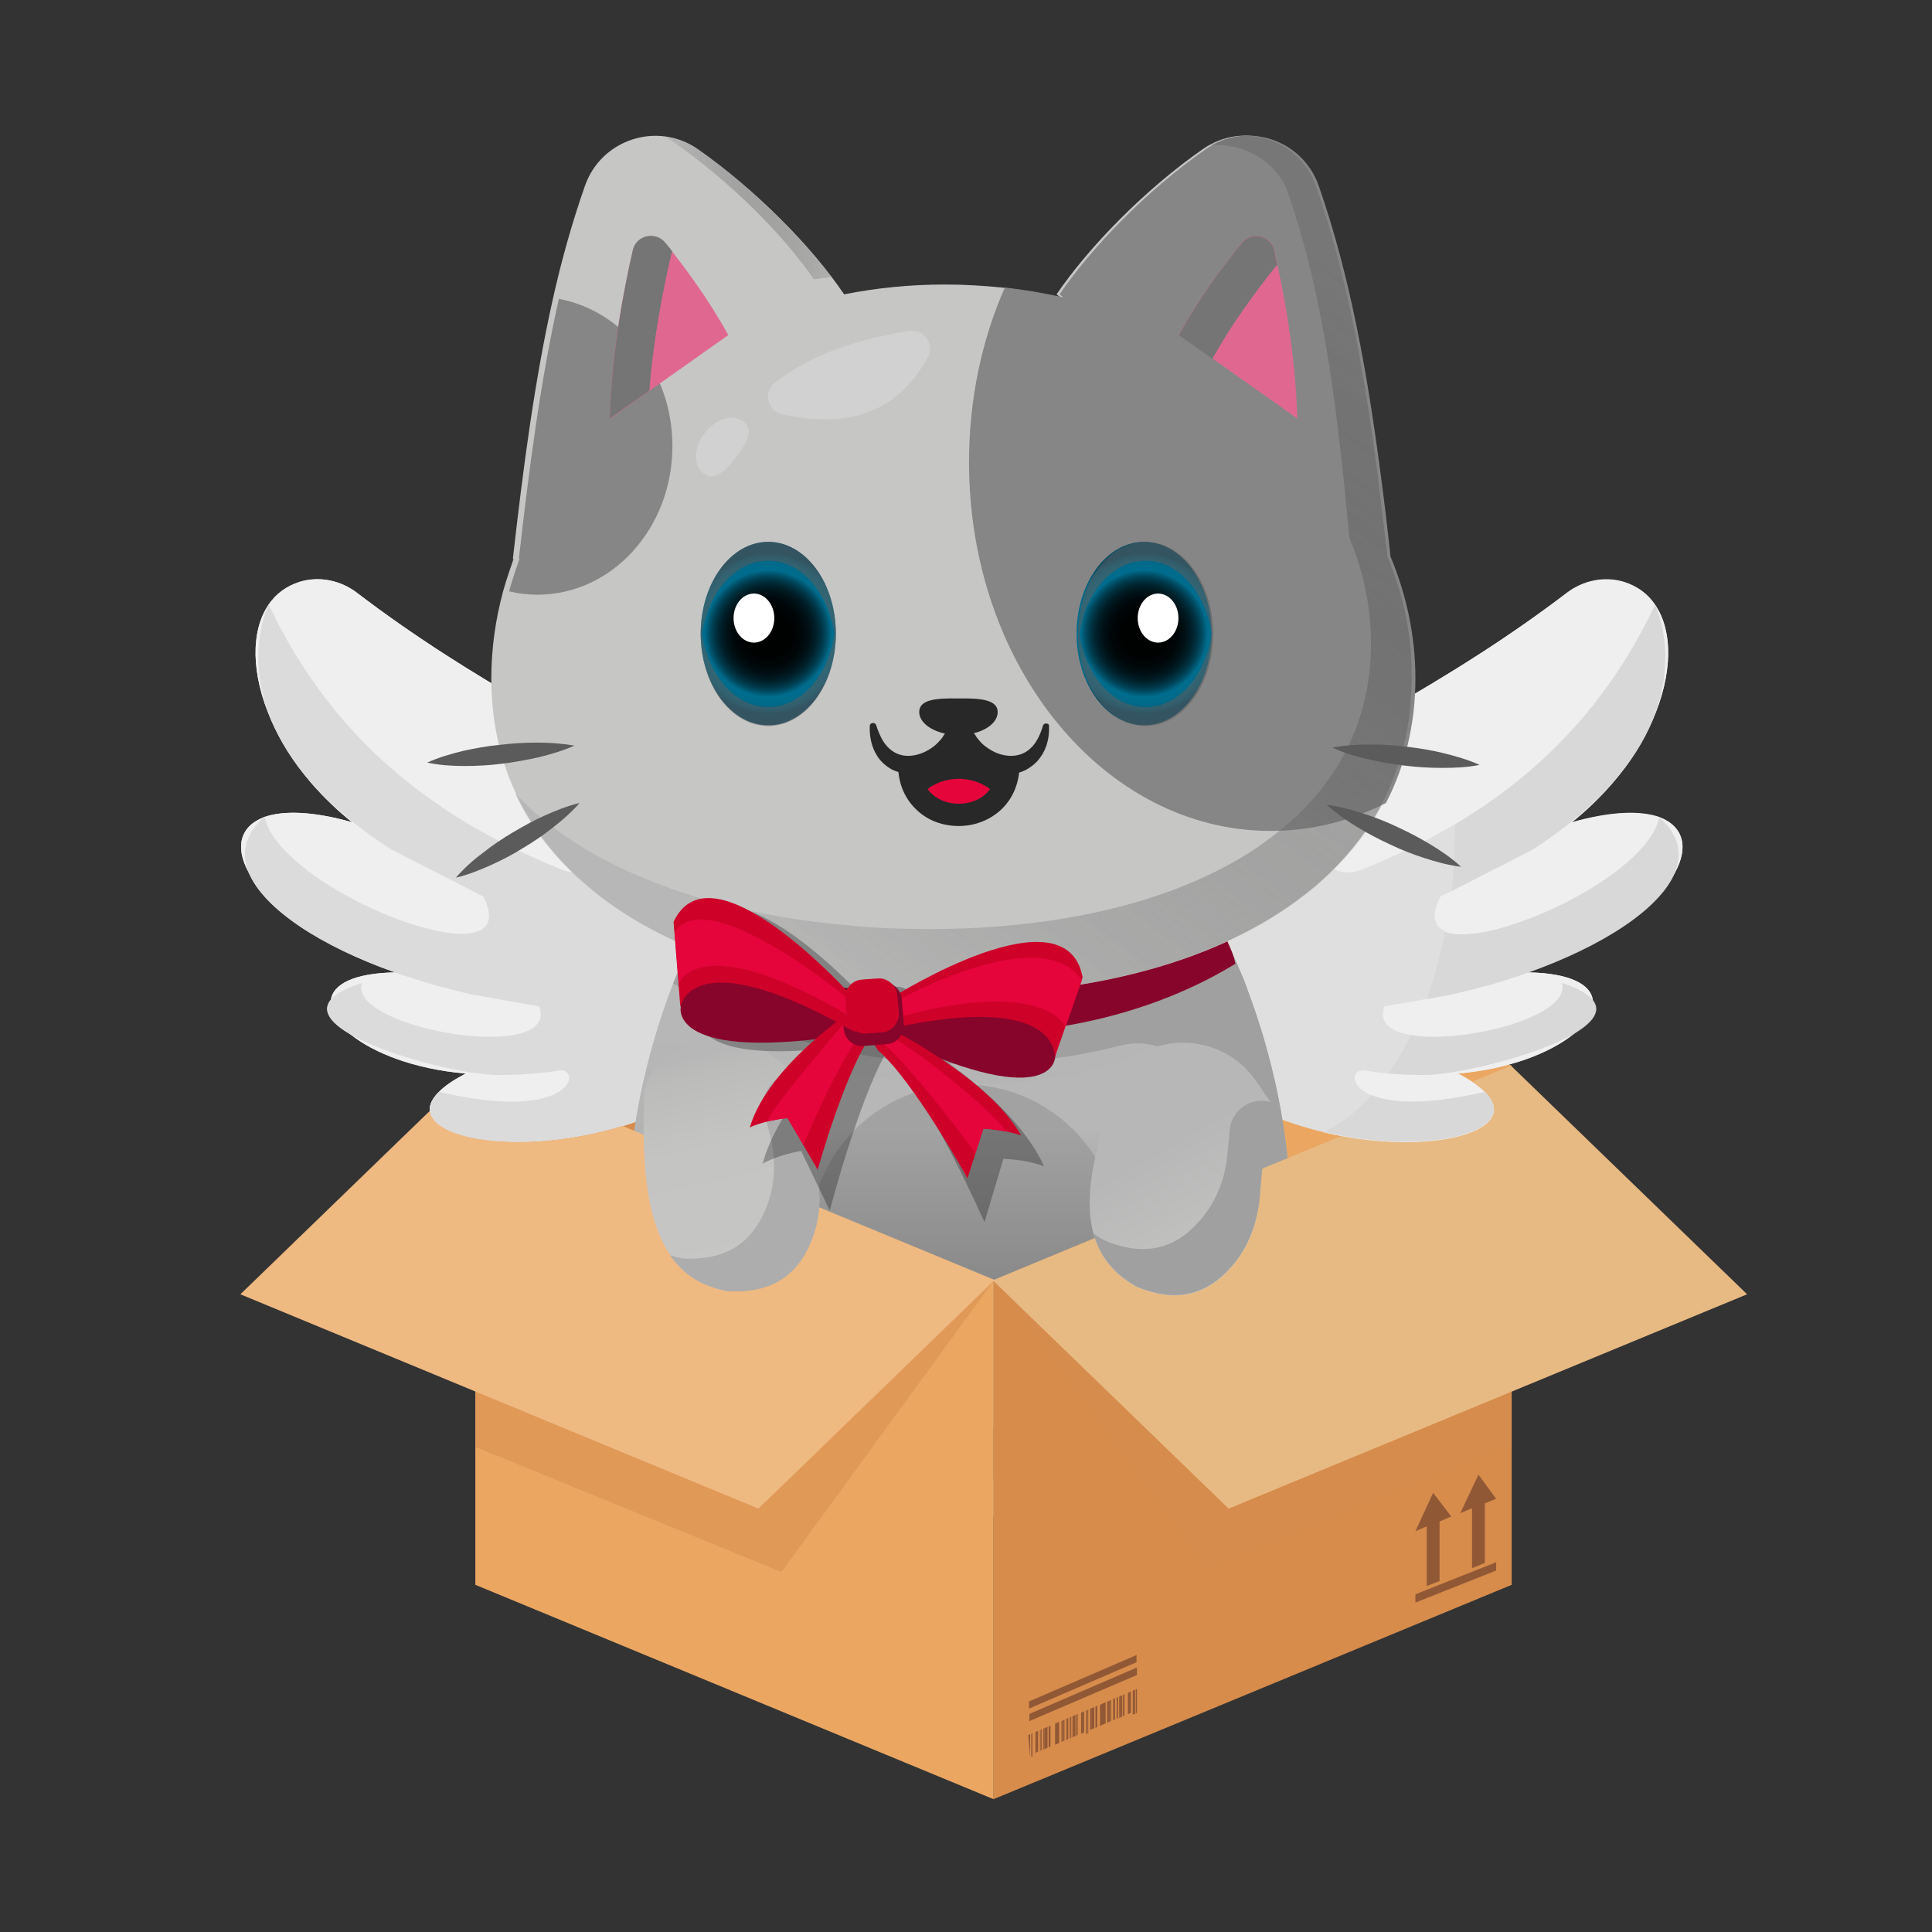 <?xml version="1.0" encoding="utf-8"?>
<!-- Generator: Adobe Illustrator 24.3.0, SVG Export Plug-In . SVG Version: 6.00 Build 0)  -->
<svg version="1.1" id="Layer_29" xmlns="http://www.w3.org/2000/svg" xmlns:xlink="http://www.w3.org/1999/xlink" x="0px" y="0px"
	 viewBox="0 0 512 512" style="enable-background:new 0 0 512 512;" xml:space="preserve">
<rect x="0" y="0" width="512" height="512" fill="#333333" stroke="none"/>
<style type="text/css">
	.st0{fill:#D78C4C;}
	.st1{fill:#EBA762;}
	.st2{fill:#EFEFEF;}
	.st3{opacity:0.3;}
	.st4{fill:#B7B7B7;}
	.st5{fill:#E5E5E5;}
	.st6{fill:#DBDBDB;}
	.st7{fill:url(#SVGID_1_);}
	.st8{fill:url(#SVGID_2_);}
	.st9{fill:url(#SVGID_3_);}
	.st10{fill:url(#SVGID_4_);}
	.st11{fill:url(#SVGID_5_);}
	.st12{fill:#A0A0A0;}
	.st13{fill:#FFFFFF;}
	.st14{fill:url(#SVGID_6_);}
	.st15{opacity:0.38;}
	.st16{fill:#828282;}
	.st17{fill:#575756;}
	.st18{fill:#87042A;}
	.st19{fill:#C6C6C5;}
	.st20{fill:#868686;}
	.st21{opacity:0.56;}
	.st22{fill:url(#SVGID_7_);}
	.st23{fill:url(#SVGID_8_);}
	.st24{fill:#E06890;}
	.st25{fill:#757575;}
	.st26{fill:#282828;}
	.st27{fill:#E5053B;}
	.st28{fill:url(#SVGID_9_);}
	.st29{fill:url(#SVGID_10_);}
	.st30{opacity:0.54;}
	.st31{fill:#5E5E5E;}
	.st32{opacity:0.2;}
	.st33{opacity:0.5;fill:#D78C4C;enable-background:new    ;}
	.st34{fill:#E8BA83;}
	.st35{fill:#EFB982;}
	.st36{fill:#915835;}
	.st37{fill:url(#SVGID_11_);}
	.st38{fill:#ADADAD;}
	.st39{fill:url(#SVGID_12_);}
	.st40{fill:#D8D8D8;}
	.st41{fill:#5B5B5B;}
	.st42{opacity:0.28;enable-background:new    ;}
	.st43{fill:#CE0229;}
</style>
<g>
	<g>
		<g>
			<polygon class="st0" points="126,420 263.3,397.1 263.3,225.6 126,282.4 			"/>
			<polygon class="st1" points="400.6,420 263.3,397.1 263.3,225.6 400.6,282.4 			"/>
		</g>
		<g>
			<g>
				<g>
					<path class="st2" d="M443.9,231.2L443.9,231.2c-4.7,8.5-17.7,18.8-39.1,26.5c0.1,0,0.2,0,0.3,0c11.1,0.2,16.4,3.2,17,7.2
						c0.5,2.8-1.4,6.2-5.3,9.3l0,0c-6,4.8-16.6,9.1-30.4,10.3c3.2,1.7,5.6,3.3,7.1,4.9c14.3,14.3-38,22-73.7-3l-6.4-70.4l22.2-11.3
						c11.1-5.4,22-11,32.6-17c16.4-9.3,32.2-19.3,47-30.6c4.3-3.3,10-4.5,15.2-2.9c3.5,1.1,6.3,3.2,8.2,6c4.8,7,4.7,18.5-0.7,30.7
						c-2.5,5.5-6,11.2-10.7,16.7l0,0c-3.1,3.6-6.6,7-10.7,10.3c10.6-3,18.3-3.1,23.2-1.4C446.1,218.9,447.6,224.5,443.9,231.2z"/>
				</g>
			</g>
			<g class="st3">
				<path class="st4" d="M443.9,231.2L443.9,231.2c-4,9.7-19.2,19.6-38.8,26.5c-6.5,2.3-13.4,4.3-20.6,5.9l-17.6,3.1
					c-5.8,15.5,50.8,6,47-6.2c4.3,1.4,6.9,2.9,8.2,4.4c2.6,3.1-0.1,6.3-5.3,9.3l0,0c-10.5,6-31.1,10.8-39.4,10.7c0,0-9.2,0-15.5-1.2
					s-5,13.9,30.5,5.9c0.4-0.1,0.7-0.2,1.1-0.2c14.3,14.3-38,22-73.7-3l-6.4-70.4l22.2-11.3c11.1-5.4,22-11,32.6-17l3.2,0.2
					c0,0-15.7,12.4-23,30c-3.2,7.8,4.5,15.7,12.4,12.6c33.1-13.2,60.7-34.1,77.8-70.3c0,0,6.6,13.1-0.7,30.7
					c-2.2,5.2-5.6,10.9-10.7,16.7l0,0c-5.1,5.8-12,11.7-21.1,17.5l-24.4,12.5c-12.2,24.2,54-1.3,58-21.2
					C444.9,221.1,445.9,226.1,443.9,231.2z"/>
			</g>
		</g>
		<g>
			<g>
				<g>
					<path class="st2" d="M65.9,231.2L65.9,231.2c4.7,8.5,17.7,18.8,39.1,26.5c-0.1,0-0.2,0-0.3,0c-11.1,0.2-16.4,3.2-17,7.2
						c-0.5,2.8,1.4,6.2,5.3,9.3l0,0c6,4.8,16.6,9.1,30.4,10.3c-3.2,1.7-5.6,3.3-7.1,4.9c-14.3,14.3,38,22,73.7-3l6.4-70.4
						l-22.2-11.3c-11.1-5.4-22-11-32.6-17c-16.4-9.3-32.2-19.3-47-30.6c-4.3-3.3-10-4.5-15.2-2.9c-3.5,1.1-6.3,3.2-8.2,6
						c-4.8,7-4.7,18.5,0.7,30.7c2.5,5.5,6,11.2,10.7,16.7l0,0c3.1,3.6,6.6,7,10.7,10.3c-10.6-3-18.3-3.1-23.2-1.4
						C63.6,218.9,62.2,224.5,65.9,231.2z"/>
				</g>
			</g>
			<g>
				<path class="st5" d="M65.9,231.2L65.9,231.2c4,9.7,19.2,19.6,38.8,26.5c6.5,2.3,13.4,4.3,20.6,5.9l17.6,3.1
					c5.8,15.5-50.8,6-47-6.2c-4.3,1.4-6.9,2.9-8.2,4.4c-2.6,3.1,0.1,6.3,5.3,9.3l0,0c10.5,6,31.1,10.8,39.4,10.7c0,0,9.2,0,15.5-1.2
					s5,13.9-30.5,5.9c-0.4-0.1-0.7-0.2-1.1-0.2c-14.3,14.3,38,22,73.7-3l6.4-70.4l-22.2-11.3c-11.1-5.4-22-11-32.6-17l-3.2,0.2
					c0,0,15.7,12.4,23,30c3.2,7.8-4.5,15.7-12.4,12.6c-33.1-13.2-60.7-34.1-77.8-70.3c0,0-6.6,13.1,0.7,30.7
					c2.2,5.2,5.6,10.9,10.7,16.7l0,0c5.1,5.8,12,11.7,21.1,17.5l24.4,12.5c12.2,24.2-54-1.3-58-21.2
					C64.9,221.1,63.8,226.1,65.9,231.2z"/>
			</g>
		</g>
		<g>
			<g>
				<g>
					<path class="st2" d="M65.9,231.2L65.9,231.2c4.7,8.5,17.7,18.8,39.1,26.5c-0.1,0-0.2,0-0.3,0c-11.1,0.2-16.4,3.2-17,7.2
						c-0.5,2.8,1.4,6.2,5.3,9.3l0,0c6,4.8,16.6,9.1,30.4,10.3c-3.2,1.7-5.6,3.3-7.1,4.9c-14.3,14.3,38,22,73.7-3l6.4-70.4
						l-22.2-11.3c-11.1-5.4-22-11-32.6-17c-16.4-9.3-32.2-19.3-47-30.6c-4.3-3.3-10-4.5-15.2-2.9c-3.5,1.1-6.3,3.2-8.2,6
						c-4.8,7-4.7,18.5,0.7,30.7c2.5,5.5,6,11.2,10.7,16.7l0,0c3.1,3.6,6.6,7,10.7,10.3c-10.6-3-18.3-3.1-23.2-1.4
						C63.6,218.9,62.2,224.5,65.9,231.2z"/>
				</g>
			</g>
			<g>
				<path class="st6" d="M65.9,231.2L65.9,231.2c4,9.7,19.2,19.6,38.8,26.5c6.5,2.3,13.4,4.3,20.6,5.9l17.6,3.1
					c5.8,15.5-50.8,6-47-6.2c-4.3,1.4-6.9,2.9-8.2,4.4c-2.6,3.1,0.1,6.3,5.3,9.3l0,0c10.5,6,31.1,10.8,39.4,10.7c0,0,9.2,0,15.5-1.2
					s5,13.9-30.5,5.9c-0.4-0.1-0.7-0.2-1.1-0.2c-14.3,14.3,38,22,73.7-3l6.4-70.4l-22.2-11.3c-11.1-5.4-22-11-32.6-17l-3.2,0.2
					c0,0,15.7,12.4,23,30c3.2,7.8-4.5,15.7-12.4,12.6c-33.1-13.2-60.7-34.1-77.8-70.3c0,0-6.6,13.1,0.7,30.7
					c2.2,5.2,5.6,10.9,10.7,16.7l0,0c5.1,5.8,12,11.7,21.1,17.5l24.4,12.5c12.2,24.2-54-1.3-58-21.2
					C64.9,221.1,63.8,226.1,65.9,231.2z"/>
			</g>
		</g>
		<g>
			<g>
				<linearGradient id="SVGID_1_" gradientUnits="userSpaceOnUse" x1="254.193" y1="433.009" x2="254.193" y2="251.6">
					<stop  offset="0" style="stop-color:#A0A0A0"/>
					<stop  offset="0.88" style="stop-color:#B7B7B7"/>
				</linearGradient>
				<path class="st7" d="M331,367.8L331,367.8l-4.4,42.1c-0.5,4.8-2.1,9.4-4.9,13.3c-7.4,10.3-19.9,12.6-31.4,6.2
					c-10.1-5.6-16.1-16.4-16.2-27.9c0-3.5,0-7,0.1-10.2c0.1,0,0.2,0,0.2,0h-0.2l0,0c-11.6,2.2-23.2,2.5-34.8,0.9
					c-1.7-0.2-3.4-0.5-5.1-0.8v-0.1h-0.4c0.2,0,0.3,0.1,0.4,0.1c0.1,3.2,0.2,6.6,0.1,10.1c-0.1,11.5-6.1,22.3-16.2,27.9
					c-4,2.3-8.2,3.4-12.3,3.6c-7.4,0.2-14.4-3.1-19.2-9.7c-2.8-3.9-4.4-8.5-4.9-13.3l-4.4-42.1l0,0c-19.3-32.2-10.4-83.3,4.8-116.3
					H326C341.4,284.5,350.3,335.7,331,367.8z"/>
			</g>
			<g>
				<linearGradient id="SVGID_2_" gradientUnits="userSpaceOnUse" x1="234.1" y1="391.353" x2="234.1" y2="391.278">
					<stop  offset="0" style="stop-color:#A0A0A0"/>
					<stop  offset="0.88" style="stop-color:#B7B7B7"/>
				</linearGradient>
				<path class="st8" d="M234.3,391.3L234.3,391.3c-0.2,0.1-0.3,0-0.4,0H234.3z"/>
			</g>
			<g>
				<linearGradient id="SVGID_3_" gradientUnits="userSpaceOnUse" x1="234.1" y1="391.353" x2="234.1" y2="391.278">
					<stop  offset="0" style="stop-color:#A0A0A0"/>
					<stop  offset="0.88" style="stop-color:#B7B7B7"/>
				</linearGradient>
				<path class="st9" d="M233.9,391.3h0.4v0.1C234.2,391.3,234,391.3,233.9,391.3z"/>
			</g>
		</g>
		<path class="st12" d="M328.9,258c-0.9-2.2-4.5-9.9-5.4-12l-139,1c-0.8,1.7-3.7,7.9-4.5,9.7c-0.5,1.3-1,2.6-1.6,3.9
			c20.4,13.3,48.1,21.4,78.5,21.4c28.3,0,54.2-7,74-18.6C330.4,261.5,329.7,259.7,328.9,258z"/>
		<path class="st12" d="M326.1,251.5h-22.3c11.7,21.5,18.6,47.7,18.6,76c0,39.9-13.7,75.6-35.4,99.9c1,0.7,2,1.4,3.1,2
			c11.5,6.4,24,4.1,31.4-6.2c2.8-3.9,4.4-8.5,4.9-13.3l4.4-42.1l0,0C350.3,335.7,341.4,284.5,326.1,251.5z"/>
		<g>
			<g>
				<path class="st13" d="M307.7,432.5c-5.6,1.1-11.7,0.1-17.5-3.1c-10.1-5.6-16.1-16.4-16.2-27.9c0-3,0-6,0.1-8.8
					c0.6-0.1,1.2-0.1,1.8-0.2l-0.8-16l0,0c4.6,0,8.3,3.8,8.2,8.4l-0.1,6.5c-0.1,3.2-0.2,6.7-0.1,10.3c0.1,11.5,6.2,22.2,16.2,27.8
					C302.1,431,304.9,432,307.7,432.5z"/>
			</g>
		</g>
		<linearGradient id="SVGID_4_" gradientUnits="userSpaceOnUse" x1="258.476" y1="402" x2="258.476" y2="277.7">
			<stop  offset="0.434" style="stop-color:#868686"/>
			<stop  offset="0.828" style="stop-color:#B7B7B7"/>
		</linearGradient>
		<path class="st10" d="M197.4,277.7c0,0,63,21.3,107,0.3l16.6,89.9L263,402l-57-25.5C206,376.5,191.4,303.4,197.4,277.7z"/>
		<g class="st15">
			<ellipse class="st16" cx="255.5" cy="328.4" rx="41" ry="41"/>
		</g>
		<g>
			<path class="st17" d="M234.3,391.4c0.1,3.2,0.2,6.6,0.1,10.1c-0.1,11.5-6.1,22.3-16.2,27.9c-4,2.3-8.2,3.4-12.3,3.6
				c14.7-7.5,14.1-39.5,12.9-54.1c-0.3-3.5,3.1-6.2,6.4-5.1c5.8,1.8,8.5,2.7,8.5,2.7l2.8,15.3C235,391.5,236,391.7,234.3,391.4z"/>
		</g>
		<g>
			<path class="st17" d="M233.9,376.4c0,0,24.2,3.8,38.6,0v15.8l-35.8-0.5L233.9,376.4z"/>
		</g>
		<path class="st12" d="M297.8,276.9c0,0,10.9-3.1,19.3,8l12-2.5L318.5,262l-20.7,5.8V276.9z"/>
		<path class="st18" d="M325.5,250c-0.9-2.2-4.3-9.9-5.2-12l-132.6,1c-0.8,1.7-3.5,7.9-4.3,9.7c-0.5,1.3-1,2.6-1.5,3.9
			c19.5,13.3,45.9,21.4,74.9,21.4c27,0,51.7-7,70.6-18.6C327,253.5,326.3,251.7,325.5,250z"/>
		<g>
			<path class="st19" d="M374.3,179.8c0,12.3-2.8,23.3-7.8,33c-3.6,7-8.4,13.2-14.2,18.8c-2,1.9-4.1,3.8-6.4,5.5l0,0
				c-22.4,17.5-56,26.5-93.7,26.5c-4.9,0-9.7-0.2-14.4-0.5l0,0c-31.7-2-59.8-10.8-79.2-26l0,0c-1.9-1.5-3.8-3.1-5.5-4.7
				c-14.4-13.3-22.9-30.9-22.9-52.6c0-7.8,1.1-15.6,3.1-23c0.8-2.9,1.8-5.8,2.8-8.7l-0.2,0.1c2.7-23.8,5.7-47,10.6-68.9
				c2.3-10.3,5.1-20.3,8.5-30c4.3-12.4,19.2-17.2,29.9-9.8c15.4,10.8,30.3,25.9,38.8,38.5c8.6-1.7,17.5-2.6,26.7-2.6
				c5.1,0,10.2,0.3,15.1,0.8c5.3,0.6,10.5,1.5,15.5,2.6l-1-0.8c8.6-12.6,23.4-27.8,38.8-38.5c10.7-7.5,25.6-2.6,29.9,9.8
				C357,72.8,361.5,98.4,365,125c1,7.4,1.9,14.9,2.7,22.5C372,157.8,374.3,168.7,374.3,179.8z"/>
		</g>
		<g>
			<path class="st20" d="M178.2,118.2c0,21.8-16,39.4-35.8,39.4c-2.6,0-5-0.3-7.5-0.9c0.8-2.9,1.8-5.8,2.8-8.7l-0.2,0.1
				c2.7-23.8,5.7-47,10.6-68.9C165.2,82.4,178.2,98.6,178.2,118.2z"/>
		</g>
		<g>
			<path class="st20" d="M375.1,179.8c0,12.3-2.8,23.3-7.8,33c-9.4,4.8-19.8,7.4-30.6,7.4c-44.1,0-79.9-43.7-79.9-97.7
				c0-16.7,3.4-32.5,9.5-46.3c5.3,0.6,10.5,1.5,15.5,2.6l-1-0.8c8.6-12.6,23.4-27.8,38.8-38.5c10.7-7.5,25.6-2.6,29.9,9.8
				c8.2,23.5,12.8,49.1,16.3,75.7c1,7.4,1.9,14.9,2.7,22.5C372.8,157.8,375.1,168.7,375.1,179.8z"/>
		</g>
		<g class="st21">
			<linearGradient id="SVGID_5_" gradientUnits="userSpaceOnUse" x1="176.1" y1="55.1" x2="220.3" y2="55.1">
				<stop  offset="0" style="stop-color:#ABABAB"/>
				<stop  offset="0.189" style="stop-color:#909090;stop-opacity:0.849"/>
				<stop  offset="0.594" style="stop-color:#4B4B4B;stop-opacity:0.525"/>
				<stop  offset="1" style="stop-color:#000000;stop-opacity:0.2"/>
			</linearGradient>
			<path class="st11" d="M178,37.3c15.1,10.4,29.5,24.8,37.7,36.7c1.5-0.2,3.1-0.4,4.6-0.6c-8.8-11.5-21.9-24.4-35.4-33.8
				c-2.7-1.9-5.7-3-8.8-3.4C176.8,36.5,177.4,36.9,178,37.3z"/>
			<linearGradient id="SVGID_6_" gradientUnits="userSpaceOnUse" x1="213.704" y1="262.561" x2="356.26" y2="72.406">
				<stop  offset="0" style="stop-color:#ABABAB"/>
				<stop  offset="0.189" style="stop-color:#909090;stop-opacity:0.849"/>
				<stop  offset="0.594" style="stop-color:#4B4B4B;stop-opacity:0.525"/>
				<stop  offset="1" style="stop-color:#000000;stop-opacity:0.2"/>
			</linearGradient>
			<path class="st14" d="M367.7,147.5c-0.9-7.6-1.8-15.1-2.7-22.5c-3.5-26.6-8-52.2-16.3-75.7c-4.1-11.7-17.6-16.7-28.2-10.8
				c8.9-0.8,17.9,4.1,20.9,12.8c7.6,22,11.4,45.7,14.1,70.4c0.8,6.9,1.4,13.8,2.1,20.8c4,9.6,6,19.7,5.7,30
				c-0.3,11.4-3.4,21.4-8.7,30.2c-3.8,6.3-8.8,12-14.8,16.9c-2.1,1.7-4.2,3.3-6.5,4.9l0,0c-22.9,15.5-56.8,22.7-94.4,21.6
				c-4.9-0.1-9.7-0.4-14.4-0.9l0,0c-31.7-2.8-59.4-11.8-78.5-26.4l0,0c-1.9-1.4-3.7-2.9-5.4-4.5c-1.4-1.3-2.8-2.7-4.1-4.1
				c3.9,8.4,9.4,15.8,16.4,22.2c1.8,1.6,3.6,3.2,5.5,4.7l0,0c19.5,15.2,47.5,24,79.2,26l0,0c4.7,0.3,9.6,0.5,14.4,0.5
				c37.6,0,71.3-9,93.7-26.5l0,0c2.2-1.7,4.4-3.6,6.4-5.5c5.8-5.6,10.6-11.8,14.2-18.8c5-9.7,7.8-20.7,7.8-33
				C374.3,168.7,372,157.8,367.7,147.5z"/>
		</g>
		<g>
			<path class="st24" d="M193,88.8c-5.2-9.5-11.8-18.4-16.7-24.4c-2.6-3.2-7.7-2-8.6,2c-2.3,10-5.7,27-6.1,44.6l0,0"/>
		</g>
		<g>
			<path class="st25" d="M178.2,66.7c-0.2,0.3-0.3,0.7-0.4,1.1c-1.9,8.3-4.6,21.4-5.7,35.7l-10.5,7.4l0,0
				c0.5-17.6,3.8-34.5,6.1-44.6c0.9-4,6-5.1,8.6-2C177,65.1,177.6,65.9,178.2,66.7z"/>
		</g>
		<g>
			<path class="st24" d="M343.8,110.9L343.8,110.9c-0.5-17.6-3.8-34.5-6.1-44.6c-0.9-4-6-5.1-8.6-2c-4.8,6-11.5,14.9-16.7,24.4"/>
		</g>
		<g>
			<path class="st25" d="M338.5,70.3c-0.3,0.2-0.6,0.5-0.8,0.8c-4.7,5.9-11.3,14.7-16.4,24l-8.9-6.3c5.2-9.5,11.8-18.4,16.7-24.4
				c2.6-3.2,7.7-2,8.6,2C337.9,67.6,338.2,68.9,338.5,70.3z"/>
		</g>
		<g>
			<path class="st26" d="M264.4,188.7c0,3.4-4.7,6.1-10.4,6.1c-5.7,0-10.4-2.8-10.4-6.1c0-3.4,4.7-3.7,10.4-3.6
				C259.8,185,264.4,185.4,264.4,188.7z"/>
		</g>
		<g>
			<path class="st26" d="M278,192.4c0.1,2.7-0.4,5.7-2.3,8.3c-0.9,1.3-2.2,2.4-3.6,3.2s-3.1,1.2-4.7,1.3c-3.2,0.2-6.4-0.7-9-2.4
				c-1.3-0.8-2.5-1.9-3.6-3.1c-0.3-0.3-0.5-0.6-0.7-0.9l-0.3-0.5l-0.2-0.2c-0.1-0.1-0.1-0.2-0.1-0.1c0.2,0.3,0.5,0.4,0.7,0.4
				s0.5-0.1,0.7-0.4c0-0.1,0,0-0.1,0.1l-0.2,0.2l-0.3,0.5c-0.2,0.3-0.5,0.6-0.7,0.9c-1.1,1.2-2.3,2.2-3.6,3.1
				c-2.7,1.7-5.8,2.6-9,2.4c-1.6-0.1-3.2-0.6-4.7-1.3c-1.4-0.8-2.7-1.9-3.6-3.2c-1.8-2.6-2.3-5.6-2.2-8.3c0-0.5,0.4-0.8,0.9-0.8
				c0.4,0,0.7,0.3,0.8,0.6l0,0c0.8,2.4,1.8,4.7,3.4,6.1c1.6,1.5,3.5,2.1,5.5,2s4.1-0.9,5.8-2.1c0.9-0.6,1.6-1.3,2.3-2.1l0.5-0.6
				l0.5-0.8c0.9-1.3,2.5-2.1,4.1-2.1c1.5,0,3.2,0.8,4.1,2.1l0.5,0.8l0.5,0.6c0.6,0.8,1.4,1.5,2.3,2.1c1.7,1.2,3.7,2,5.8,2.1
				c2,0.1,4-0.5,5.5-1.9c1.6-1.4,2.7-3.7,3.4-6.1l0,0c0.1-0.4,0.6-0.7,1.1-0.5C277.7,191.7,278,192,278,192.4z"/>
		</g>
		<g>
			<path class="st26" d="M240.9,202.7c0,3.5,1,6.4,2.7,8.5c5,6.4,15.8,6.4,20.8,0c1.7-2.1,2.7-4.9,2.7-8.5c-5.1-1-9.6-2.9-13.1-5.9
				C250.4,200.1,246.1,202.4,240.9,202.7z"/>
		</g>
		<g>
			<path class="st27" d="M243.7,211.2c5,6.4,15.8,6.4,20.8,0C259.4,204.8,248.7,204.8,243.7,211.2z"/>
		</g>
		<g>
			<path class="st26" d="M254.1,218.9c-4.2,0-8.1-1.4-11-4.1c-2.3-2.1-5.1-5.9-5.1-12.1h5.9c0,7.1,5.1,10.3,10.2,10.3
				s10.2-3.2,10.2-10.3h5.9C270.1,213.3,262,218.9,254.1,218.9z"/>
		</g>
		<g>
			<radialGradient id="SVGID_7_" cx="303.2" cy="167.9" r="21.341" gradientUnits="userSpaceOnUse">
				<stop  offset="0" style="stop-color:#000000"/>
				<stop  offset="0.296" style="stop-color:#000202"/>
				<stop  offset="0.419" style="stop-color:#000709"/>
				<stop  offset="0.51" style="stop-color:#001116"/>
				<stop  offset="0.585" style="stop-color:#001E27"/>
				<stop  offset="0.651" style="stop-color:#00303E"/>
				<stop  offset="0.71" style="stop-color:#00455A"/>
				<stop  offset="0.762" style="stop-color:#005F7B"/>
				<stop  offset="0.787" style="stop-color:#006D8E"/>
				<stop  offset="0.866" style="stop-color:#006B8B"/>
				<stop  offset="0.92" style="stop-color:#006382"/>
				<stop  offset="0.968" style="stop-color:#005573"/>
				<stop  offset="1" style="stop-color:#004863"/>
			</radialGradient>
			<ellipse class="st22" cx="303.2" cy="167.9" rx="17.9" ry="24.3"/>
		</g>
		<g>
			<radialGradient id="SVGID_8_" cx="203.6" cy="167.9" r="21.341" gradientUnits="userSpaceOnUse">
				<stop  offset="0" style="stop-color:#000000"/>
				<stop  offset="0.296" style="stop-color:#000202"/>
				<stop  offset="0.419" style="stop-color:#000709"/>
				<stop  offset="0.51" style="stop-color:#001116"/>
				<stop  offset="0.585" style="stop-color:#001E27"/>
				<stop  offset="0.651" style="stop-color:#00303E"/>
				<stop  offset="0.71" style="stop-color:#00455A"/>
				<stop  offset="0.762" style="stop-color:#005F7B"/>
				<stop  offset="0.787" style="stop-color:#006D8E"/>
				<stop  offset="0.866" style="stop-color:#006B8B"/>
				<stop  offset="0.92" style="stop-color:#006382"/>
				<stop  offset="0.968" style="stop-color:#005573"/>
				<stop  offset="1" style="stop-color:#004863"/>
			</radialGradient>
			<ellipse class="st23" cx="203.6" cy="167.9" rx="17.9" ry="24.3"/>
		</g>
		<g>
			<ellipse class="st13" cx="306.9" cy="163.8" rx="5.4" ry="6.5"/>
		</g>
		<g class="st30">
			<path class="st31" d="M303.6,148.6c9.3,0,16.9,9.6,17.8,21.8c0.1-0.8,0.1-1.7,0.1-2.5c0-13.4-8-24.3-17.9-24.3
				s-17.9,10.9-17.9,24.3c0,0.8,0,1.7,0.1,2.5C286.7,158.1,294.3,148.6,303.6,148.6z"/>
			<path class="st31" d="M303.6,187.4c-9.3,0-16.9-9.6-17.8-21.8c-0.1,0.8-0.1,1.7-0.1,2.5c0,13.4,8,24.3,17.9,24.3
				s17.9-10.9,17.9-24.3c0-0.8,0-1.7-0.1-2.5C320.5,177.8,312.9,187.4,303.6,187.4z"/>
			<path class="st31" d="M203.6,148.6c9.3,0,16.9,9.6,17.8,21.8c0.1-0.8,0.1-1.7,0.1-2.5c0-13.4-8-24.3-17.9-24.3
				s-17.9,10.9-17.9,24.3c0,0.8,0,1.7,0.1,2.5C186.7,158.1,194.3,148.6,203.6,148.6z"/>
			<path class="st31" d="M203.6,187.4c-9.3,0-16.9-9.6-17.8-21.8c-0.1,0.8-0.1,1.7-0.1,2.5c0,13.4,8,24.3,17.9,24.3
				s17.9-10.9,17.9-24.3c0-0.8,0-1.7-0.1-2.5C220.5,177.8,212.9,187.4,203.6,187.4z"/>
		</g>
		<g>
			<ellipse class="st13" cx="199.8" cy="163.8" rx="5.4" ry="6.5"/>
		</g>
		<g class="st32">
			<path class="st13" d="M240.9,87.7c-14.9,2.4-27,6.8-35.6,13.8c-3.1,2.5-1.9,7.4,2,8.3c17.2,3.8,30.6-0.3,38.6-15.2
				C247.7,91.2,244.8,87.1,240.9,87.7z"/>
		</g>
		<g class="st32">
			<path class="st13" d="M186.5,125.5c-2.8-2.1-2.7-6.9,0.2-10.7c2.9-3.8,7.5-5.2,10.3-3.1s1,5.6-1.9,9.4
				C192.2,124.9,189.3,127.6,186.5,125.5z"/>
		</g>
		<polygon class="st0" points="263.3,476.8 400.6,420 400.6,282.4 263.3,339.3 		"/>
		<polygon class="st33" points="263.3,339.3 400.6,282.4 400.6,383.4 319.7,416.6 		"/>
		<path class="st1" d="M164.8,298.5c-14.7,4.4-29,5.1-38.8,3.3V420l137.3,56.8V339.3L164.8,298.5z"/>
		<polygon class="st34" points="263.1,339.3 325.6,399.8 463,343 400.4,282.4 		"/>
		<path class="st33" d="M164.8,298.5c-14.6,4.4-29,5.1-38.7,3.3v81.7l81,33.1l56.3-77.3L164.8,298.5z"/>
		<path class="st35" d="M165,298.4c-25.5,7.8-50.2,4-51.1-4L63.7,343L201,399.8l62.6-60.6L165,298.4z"/>
		<g>
			<polyline class="st36" points="272.5,459.8 273,459.6 273,465.7 			"/>
			<polygon class="st36" points="275.1,464.2 274.4,464.5 274.4,459 275.1,458.7 			"/>
			<polygon class="st36" points="273.6,465.5 273.3,465.6 273.3,459.5 273.6,459.3 			"/>
			<polygon class="st36" points="300.8,454.2 300.2,454.4 300.2,448 300.8,447.8 			"/>
			<polygon class="st36" points="301.3,453.9 301,454.1 301,447.7 301.3,447.6 			"/>
			<polygon class="st36" points="275.8,463.9 275.6,464 275.6,458.5 275.8,458.4 			"/>
			<polygon class="st36" points="276.8,463.5 276.5,463.7 276.5,458.1 276.8,458 			"/>
			<polygon class="st36" points="276.1,463.8 275.9,463.9 275.9,458.3 276.1,458.3 			"/>
			<polygon class="st36" points="277.6,463.2 276.8,463.5 276.8,458 277.6,457.6 			"/>
			<polygon class="st36" points="280.7,461.9 279.6,462.4 279.6,456.8 280.7,456.3 			"/>
			<polygon class="st36" points="278.4,462.8 277.9,463.1 277.9,457.5 278.4,457.3 			"/>
			<polygon class="st36" points="281.7,461.5 281.3,461.6 281.3,456.1 281.7,455.9 			"/>
			<polygon class="st36" points="282.1,461.3 281.8,461.4 281.8,455.8 282.1,455.7 			"/>
			<polygon class="st36" points="283.1,460.9 282.6,461.1 282.6,455.5 283.1,455.3 			"/>
			<polygon class="st36" points="283.7,460.7 283.5,460.7 283.5,455.1 283.7,455.1 			"/>
			<polygon class="st36" points="284.4,460.3 284.2,460.5 284.2,454.9 284.4,454.7 			"/>
			<polygon class="st36" points="283.9,460.6 283.7,460.6 283.7,455 283.9,455 			"/>
			<polygon class="st36" points="285,460.1 284.4,460.3 284.4,454.7 285,454.5 			"/>
			<polygon class="st36" points="287.3,459.1 286.5,459.5 286.5,453.9 287.3,453.5 			"/>
			<polygon class="st36" points="285.6,459.8 285.2,460 285.2,454.4 285.6,454.2 			"/>
			<polygon class="st36" points="289.2,458.3 288.9,458.5 288.9,452.9 289.2,452.7 			"/>
			<polygon class="st36" points="290,458 289.2,458.3 289.2,452.7 290,452.4 			"/>
			<polyline class="st36" points="291.5,451.8 293,451.1 293,456.7 291.5,457.4 			"/>
			<polygon class="st36" points="290.8,457.7 290.3,457.9 290.3,452.3 290.8,452 			"/>
			<polygon class="st36" points="294.1,456.3 293.7,456.4 293.7,450.8 294.1,450.7 			"/>
			<polygon class="st36" points="293.7,456.4 293.4,456.6 293.4,451 293.7,450.8 			"/>
			<polygon class="st36" points="294.5,456.1 294.2,456.2 294.2,450.6 294.5,450.5 			"/>
			<polygon class="st36" points="295.5,455.7 295,455.9 295,450.3 295.5,450 			"/>
			<polygon class="st36" points="296.1,455.5 295.9,455.5 295.9,449.9 296.1,449.8 			"/>
			<polygon class="st36" points="296.8,455.2 296.6,455.3 296.6,449.6 296.8,449.5 			"/>
			<polygon class="st36" points="296.3,455.4 296.1,455.4 296.1,449.8 296.3,449.7 			"/>
			<polygon class="st36" points="297.4,454.9 296.8,455.2 296.8,449.5 297.4,449.3 			"/>
			<polygon class="st36" points="299.7,453.9 298.9,454.3 298.9,448.6 299.7,448.3 			"/>
			<polygon class="st36" points="298,454.6 297.6,454.8 297.6,449.2 298,449 			"/>
			<polygon class="st36" points="288.1,459.4 287.8,459.6 287.8,453.3 288.1,453.2 			"/>
			<polygon class="st36" points="288.4,459.3 288.2,459.4 288.2,453.1 288.4,453.1 			"/>
			<polygon class="st36" points="301.2,440.5 272.7,452.8 272.7,450.9 301.2,438.6 			"/>
			<polygon class="st36" points="301.3,443.9 272.8,456.1 272.8,454.2 301.3,441.9 			"/>
		</g>
		<g>
			<g>
				<g>
					<polygon class="st36" points="379.8,395.6 375.1,405.8 378.1,404.5 378.1,420.3 381.5,419 381.5,403.2 384.6,401.9 					"/>
					<polygon class="st36" points="391.8,390.8 387,401 390.1,399.7 390.1,415.6 393.5,414.2 393.5,398.4 396.5,397.2 					"/>
				</g>
				<polygon class="st36" points="396.5,416.2 375.1,424.7 375.1,422.5 396.5,414 				"/>
			</g>
		</g>
		<linearGradient id="SVGID_9_" gradientUnits="userSpaceOnUse" x1="186.143" y1="279.149" x2="201.179" y2="343.609">
			<stop  offset="0" style="stop-color:#B7B7B7"/>
			<stop  offset="9.222130e-02" style="stop-color:#BCBCBB"/>
			<stop  offset="0.379" style="stop-color:#C4C4C3"/>
			<stop  offset="0.894" style="stop-color:#C6C6C5"/>
			<stop  offset="1" style="stop-color:#C6C6C5"/>
		</linearGradient>
		<path class="st28" d="M170.7,290.9c-0.8,25.5,1.7,47.7,22.2,51.2c1.3,0.1,2.6,0.1,3.8,0c9.1-0.5,15.5-5.1,18.9-14.9
			c1.9-5.7,2-11.8,0.5-17.6c-2.3-8.7-4.2-17.2-5.6-25.4l-5.7-4.2c-8.9-6.5-21.2-5.9-29.4,1.5l-0.5,0.4
			C172.4,284.2,170.8,287.5,170.7,290.9z"/>
		<g>
			<path class="st38" d="M215.6,327.3c-3.3,9.8-9.8,14.4-18.9,14.9c-1.2,0.1-2.5,0-3.8,0c-7-1.2-11.9-4.6-15.3-9.5
				c1.1,0.3,2.2,0.6,3.3,0.8c1.3,0.1,2.6,0.1,3.8,0c9.1-0.5,15.5-5.1,18.9-14.9c1.9-5.7,2-11.8,0.5-17.6c-0.5-2.1-1.1-4.1-1.6-6.2
				c-1.3-5.2,2.6-10.3,8-10.5l0,0c1.4,8.2,3.3,16.7,5.6,25.4C217.6,315.5,217.6,321.6,215.6,327.3z"/>
		</g>
		
			<linearGradient id="SVGID_10_" gradientUnits="userSpaceOnUse" x1="357.989" y1="528.281" x2="311.279" y2="488.07" gradientTransform="matrix(0.944 0.33 -0.33 0.944 163.32 -283.002)">
			<stop  offset="0" style="stop-color:#C6C6C5"/>
			<stop  offset="0.182" style="stop-color:#C0C0BF"/>
			<stop  offset="0.576" style="stop-color:#B7B7B7"/>
		</linearGradient>
		<path class="st29" d="M297,285.3c-9.1,23.8-14.2,45.5,4.1,55.7c1.2,0.5,2.4,0.9,3.6,1.3c8.7,2.6,16.4,0.3,22.7-7.8
			c3.7-4.7,5.8-10.5,6.3-16.5c0.7-9,1.7-17.6,3.1-25.8l-4-5.8c-6.3-9.1-18.1-12.5-28.3-8.3l-0.6,0.2
			C300.7,279.5,298.2,282.1,297,285.3z"/>
		<g>
			<path class="st12" d="M327.4,334.4c-6.4,8.1-14,10.4-22.7,7.8c-1.2-0.3-2.4-0.8-3.6-1.3c-6.2-3.5-9.7-8.2-11.3-14
				c0.9,0.6,1.8,1.3,2.9,1.8c1.2,0.5,2.4,1,3.6,1.3c8.7,2.6,16.4,0.3,22.7-7.8c3.7-4.7,5.8-10.5,6.3-16.5c0.2-2.1,0.4-4.3,0.6-6.3
				c0.5-5.4,5.8-8.9,11-7.3l0,0c-1.4,8.2-2.4,16.8-3.1,25.8C333.1,323.9,331.1,329.7,327.4,334.4z"/>
		</g>
		<path class="st2" d="M439.7,216.6c-4.9-1.7-12.7-1.6-23.2,1.4c4.1-3.3,7.6-6.7,10.7-10.3l0,0c4.7-5.5,8.3-11.1,10.7-16.7
			c5.4-12.2,5.5-23.8,0.7-30.7c-1.9-2.9-4.7-4.9-8.2-6c-5.2-1.6-10.8-0.4-15.2,2.9c-11.2,8.5-22.9,16.3-35.1,23.6
			c3.4,11.6,5.4,24.8,5.4,38.8c0,38.5-14.7,70.9-34.6,80.5c28.1,6.6,53-0.3,42.6-10.7c-1.6-1.6-3.9-3.2-7.1-4.9
			c13.8-1.3,24.4-5.6,30.4-10.3l0,0c3.9-3.1,5.8-6.4,5.3-9.3c-0.7-3.9-6-7-17-7.2c-0.1,0-0.2,0-0.3,0c21.5-7.7,34.4-18,39.1-26.5
			l0,0C447.6,224.5,446.1,218.9,439.7,216.6z"/>
		<g>
			<path class="st40" d="M385.5,219.5c0,5.7-0.3,11.3-0.9,16.7l21.5-11c9.1-5.9,16-11.8,21.1-17.5l0,0c5.1-5.8,8.5-11.4,10.7-16.7
				c7.3-17.6,0.7-30.7,0.7-30.7c-12.6,26.7-31,45.1-53.1,58.2C385.5,218.8,385.5,219.2,385.5,219.5z"/>
			<path class="st40" d="M392.4,289.6c-15.3,3.4-24.2,2.6-28.9,0.6c-3.9,4.3-8.1,7.6-12.6,9.8c28.1,6.6,53-0.3,42.6-10.7
				C393.1,289.5,392.8,289.5,392.4,289.6z"/>
			<path class="st40" d="M439.7,216.6c-3.2,15.8-45.4,35-56.8,30.3c-1.2,6.3-2.9,12.3-4.9,17.9l6.5-1.2c7.1-1.6,14.1-3.5,20.6-5.9
				c19.6-7,34.8-16.8,38.8-26.5l0,0C445.9,226.1,444.9,221.1,439.7,216.6z"/>
			<path class="st40" d="M413.9,260.5c2.7,8.8-26,16.2-40,13.8c-1.8,3.7-3.8,7.1-6,10.2c4.9,0.4,9.4,0.4,9.4,0.4
				c8.3,0,28.9-4.8,39.4-10.7l0,0c5.2-3,7.9-6.2,5.3-9.3C420.8,263.4,418.2,261.9,413.9,260.5z"/>
		</g>
		<g>
			<g>
				<path class="st41" d="M353.1,198.1c3.4-0.6,6.7-0.8,10-0.8s6.6,0.2,9.8,0.6c3.2,0.4,6.5,0.9,9.7,1.7s6.4,1.7,9.5,3.1
					c-3.4,0.7-6.7,0.8-10,0.8s-6.6-0.2-9.8-0.6c-3.2-0.4-6.5-0.9-9.7-1.7C359.4,200.5,356.2,199.6,353.1,198.1z"/>
			</g>
			<g>
				<path class="st41" d="M351.6,213.3c3.4,0.4,6.6,1.3,9.7,2.3s6.2,2.2,9.1,3.6c3,1.4,5.9,2.9,8.7,4.6c2.8,1.7,5.6,3.6,8.1,5.9
					c-3.4-0.4-6.6-1.3-9.7-2.3s-6.2-2.2-9.1-3.6c-3-1.4-5.9-2.9-8.7-4.6C356.9,217.5,354.2,215.6,351.6,213.3z"/>
			</g>
			<g>
				<path class="st41" d="M152.2,197.6c-3.1,1.4-6.3,2.3-9.5,3.1c-3.2,0.7-6.4,1.3-9.7,1.7c-3.2,0.4-6.5,0.6-9.8,0.6
					s-6.6-0.2-10-0.9c3.1-1.4,6.3-2.3,9.5-3.1c3.2-0.7,6.4-1.3,9.7-1.6c3.3-0.4,6.5-0.6,9.8-0.6S148.8,197,152.2,197.6z"/>
			</g>
			<g>
				<path class="st41" d="M153.6,212.8c-2.2,2.5-4.7,4.7-7.2,6.6c-2.5,2-5.2,3.8-7.9,5.4c-2.7,1.7-5.6,3.2-8.5,4.5
					c-2.9,1.3-5.9,2.5-9.2,3.3c2.2-2.5,4.6-4.7,7.2-6.6c2.5-2,5.2-3.8,7.9-5.4c2.7-1.6,5.6-3.2,8.5-4.5S150.3,213.6,153.6,212.8z"/>
			</g>
		</g>
	</g>
	<g>
		<path class="st42" d="M276.7,309.1c-7-15.3-25.7-28-33.1-32.5c0.6-0.9,0.8-2,0.8-3.2l-0.5-6.1c-0.1-1.7-1.1-3.2-2.4-4
			c-1-1.2-2.5-1.9-4.2-1.8l-3.8,0.3c-1.6,0.1-3,1.1-3.9,2.4c-0.2,0.1-0.3,0.3-0.4,0.5c-6.3-6.7-36.7-37.4-45.8-18.1l1.8,22.6
			c0,0-3,13.4,37.8,8.2c-7.6,7.4-17.6,18.9-20.9,31c0,0,3.5-2.2,10.2-3.4l7.6,15.8c0,0,7.5-28.7,14.8-41.6l1-0.1
			c0.7,1.8,1.5,3.3,1.5,3.3c9.6,9.5,23.7,41.5,23.7,41.5l5-16.8C272.9,307.4,276.7,309.1,276.7,309.1z"/>
		<g>
			<path class="st18" d="M180.4,266.9c0,0-3.4,15.2,46.4,7l-1.1-6.8C225.7,267.2,181.1,243.5,180.4,266.9z"/>
		</g>
		<g>
			<path class="st18" d="M279.6,280.3c0,0-0.5,15.6-46.4-6.8l2.7-6.2C235.8,267.3,284.7,257.5,279.6,280.3z"/>
		</g>
		<g>
			<path class="st43" d="M237,264c0,0,45.6-28.7,49.9-5l-7.4,21.3c0,0,2-18.5-46.3-7.1L237,264z"/>
		</g>
		<g>
			<path class="st27" d="M238.1,265c0,0,38-21.2,48.6-5.2l-4.3,12.3c0,0-5.6-13.7-46.6-1.9L238.1,265z"/>
		</g>
		<g>
			<path class="st43" d="M227.6,266.6c0,0-23.9,15.2-28.9,32.2c0,0,3.4-1.8,10-2.5l8,13.7c0,0,7.8-28.2,15.3-37.1
				C232.1,272.9,236.4,261.9,227.6,266.6z"/>
		</g>
		<g>
			<path class="st27" d="M227.6,266.6c0,0-27.1,31.3-23.8,30.5c1.4-0.3,3-0.6,4.9-0.8l4.2,7.1c0,0,9.5-23.1,17.1-32
				C230,271.4,236.4,261.9,227.6,266.6z"/>
		</g>
		<g>
			<path class="st43" d="M235.4,272.4c0,0,26.4,12.9,35.2,28.5c0,0-3.7-1.4-10-1.8l-4.2,13.2c0,0-14.3-25.9-23.6-33.8
				C232.7,278.5,225.9,268.5,235.4,272.4z"/>
		</g>
		<g>
			<path class="st27" d="M233.9,273.5c12.3,6.1,35.1,26.8,32.3,26.3c-1.5-0.3-3.4-0.6-5.6-0.7l-2.1,6.5c0,0-16.3-22.4-25.6-30.2
				C232.8,275.4,221.6,267.4,233.9,273.5z"/>
		</g>
		<g>
			<path class="st18" d="M235.1,276.7l-6.3,0.5c-2.7,0.2-5-1.9-5.2-4.6l-0.5-6.5c-0.2-2.8,1.7-5.1,4.4-5.3l6.3-0.5
				c2.7-0.2,5,1.9,5.2,4.6l0.5,6.5C239.7,274.1,237.7,276.5,235.1,276.7z"/>
		</g>
		<g>
			<path class="st43" d="M225.4,263.6c0,0-36.8-40.9-46.9-19.3l1.8,22.6c0,0,2.6-18.4,46.4,6.7L225.4,263.6z"/>
		</g>
		<g>
			<path class="st27" d="M225.7,265.4c0,0-38.4-32-46.9-18.3l1.1,13.6c0,0,5.1-15.5,46.7,9.4L225.7,265.4z"/>
		</g>
		<g>
			<path class="st43" d="M233.8,273.6l-4.2,0.3c-2.7,0.2-5-1.9-5.2-4.6l-0.4-4.4c-0.2-2.8,1.7-5.1,4.4-5.3l4.2-0.3
				c2.7-0.2,5,1.9,5.2,4.6l0.4,4.4C238.4,271,236.4,273.4,233.8,273.6z"/>
		</g>
	</g>
</g>
</svg>
